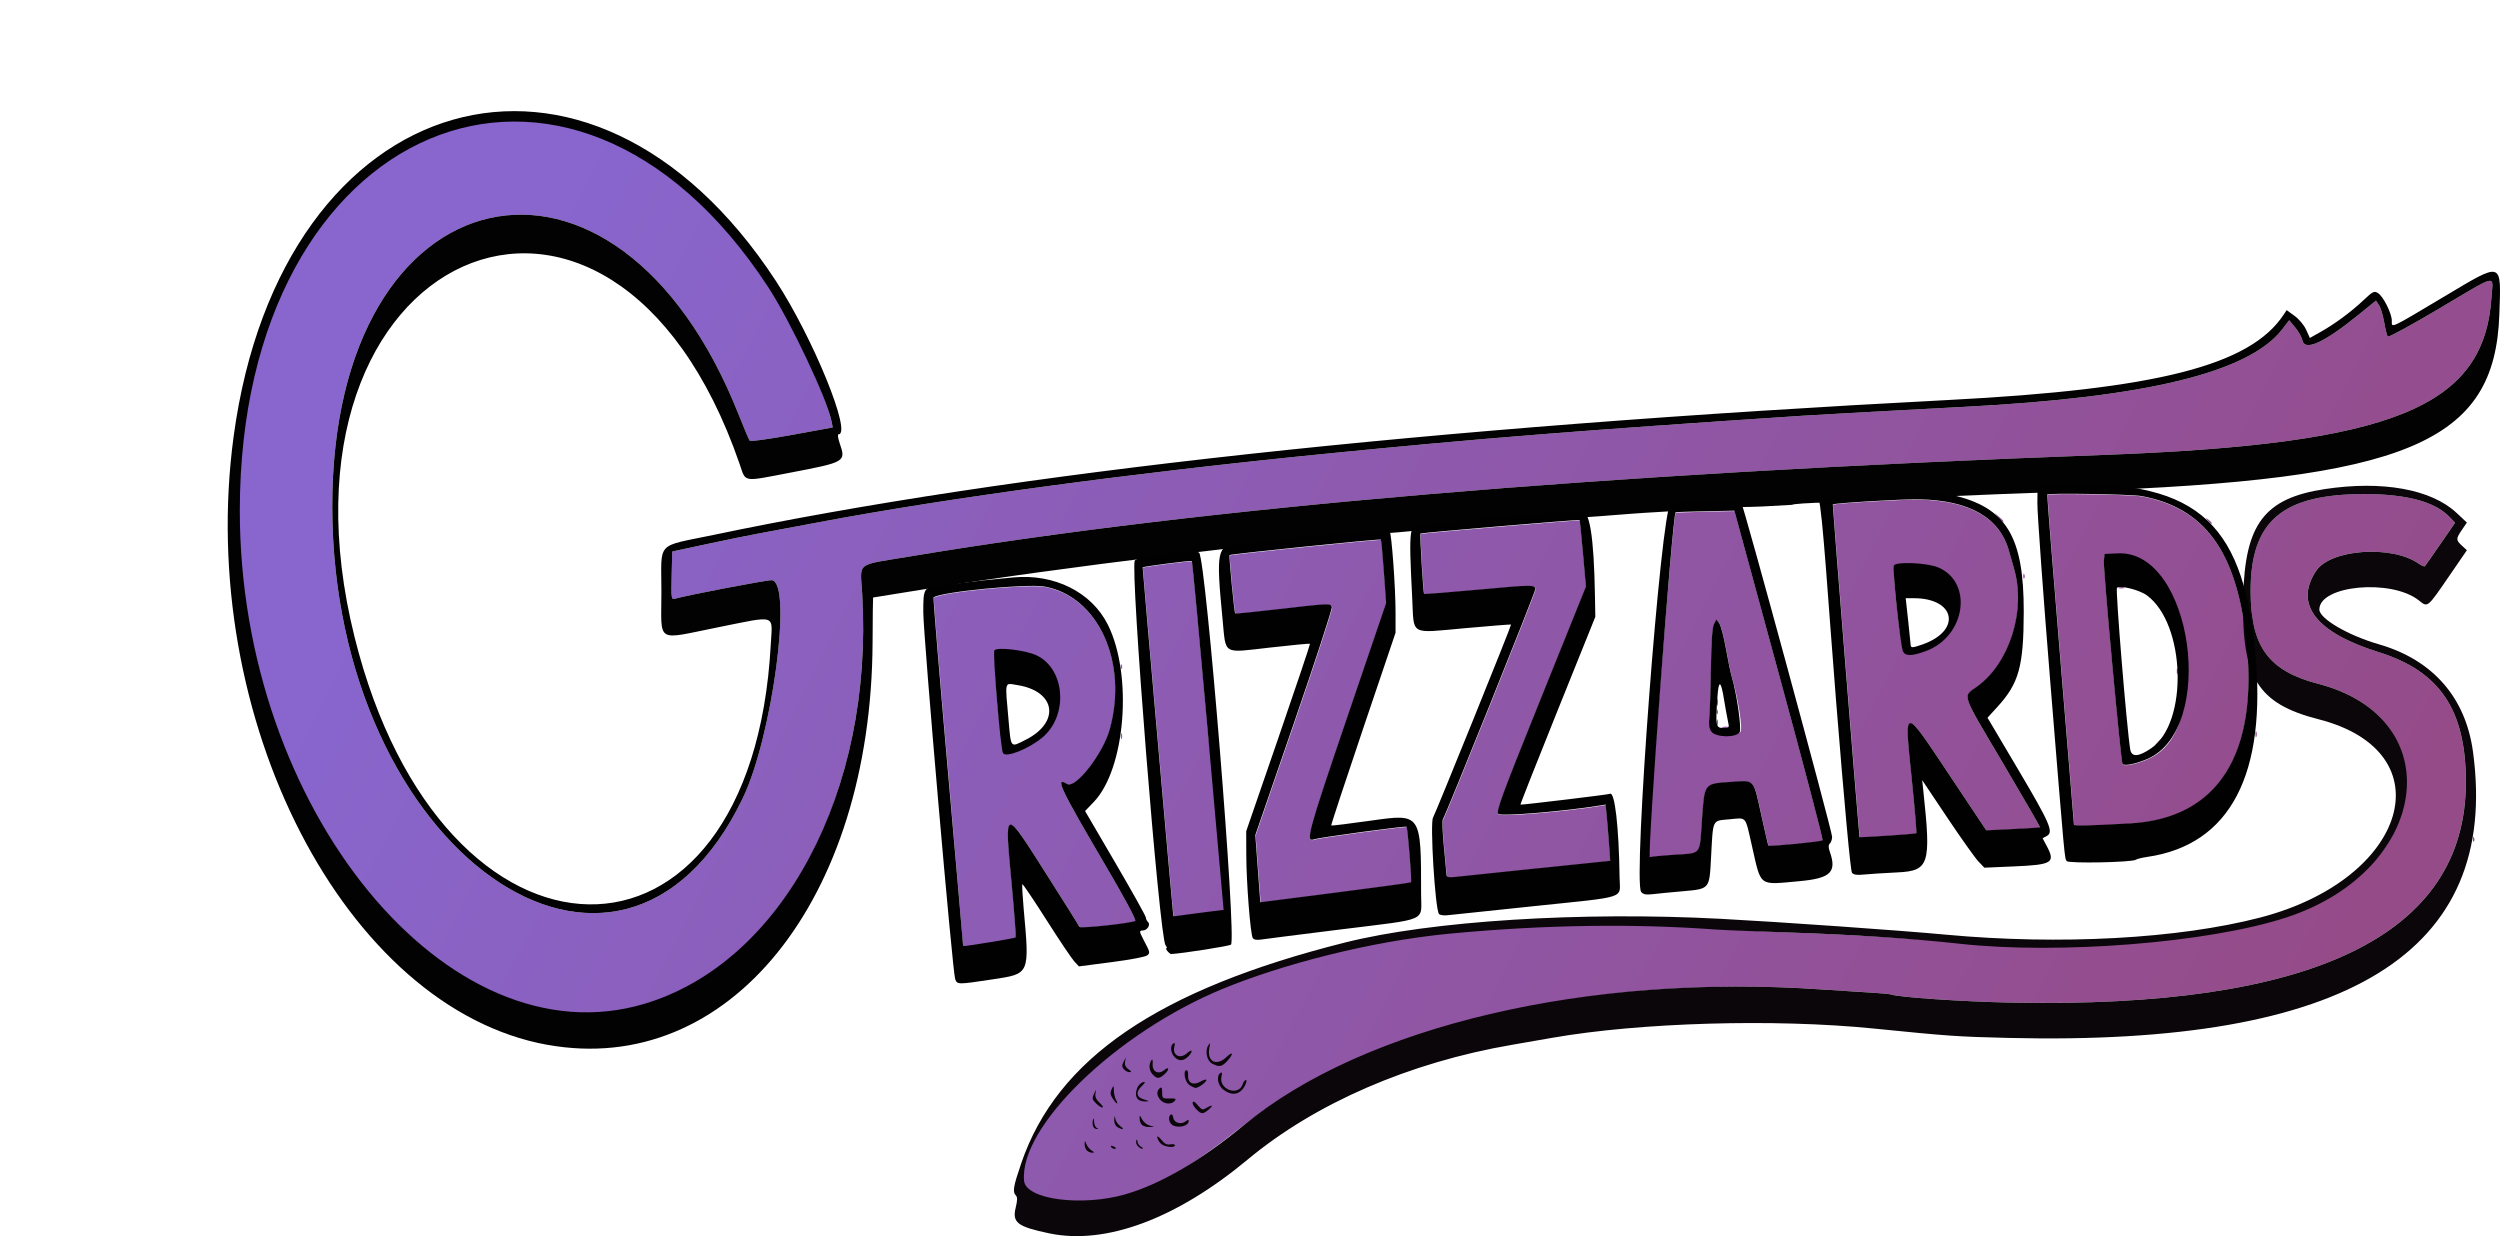 <?xml version="1.0" encoding="UTF-8" standalone="no"?>
<!-- Created with Inkscape (http://www.inkscape.org/) -->

<svg
   width="107.642mm"
   height="53.224mm"
   viewBox="0 0 107.642 53.224"
   version="1.1"
   id="svg16103"
   inkscape:version="1.2.1 (9c6d41e410, 2022-07-14)"
   sodipodi:docname="GrizzardsLogo.svg"
   xmlns:inkscape="http://www.inkscape.org/namespaces/inkscape"
   xmlns:sodipodi="http://sodipodi.sourceforge.net/DTD/sodipodi-0.dtd"
   xmlns:xlink="http://www.w3.org/1999/xlink"
   xmlns="http://www.w3.org/2000/svg"
   xmlns:svg="http://www.w3.org/2000/svg">
  <sodipodi:namedview
     id="namedview16105"
     pagecolor="#ffffff"
     bordercolor="#111111"
     borderopacity="1"
     inkscape:showpageshadow="0"
     inkscape:pageopacity="0"
     inkscape:pagecheckerboard="1"
     inkscape:deskcolor="#d1d1d1"
     inkscape:document-units="mm"
     showgrid="false"
     inkscape:zoom="7.4867098"
     inkscape:cx="360.038"
     inkscape:cy="95.368996"
     inkscape:window-width="960"
     inkscape:window-height="1011"
     inkscape:window-x="960"
     inkscape:window-y="32"
     inkscape:window-maximized="0"
     inkscape:current-layer="layer1" />
  <defs
     id="defs16100">
    <linearGradient
       inkscape:collect="always"
       xlink:href="#linearGradient9566"
       id="linearGradient13848"
       gradientUnits="userSpaceOnUse"
       x1="1792.868"
       y1="586.83"
       x2="2075.565"
       y2="730.721"
       gradientTransform="matrix(0.265,0,0,0.265,-398.828,-74.355)" />
    <linearGradient
       inkscape:collect="always"
       id="linearGradient9566">
      <stop
         style="stop-color:#8866ce;stop-opacity:1;"
         offset="0"
         id="stop9562" />
      <stop
         style="stop-color:#954b88;stop-opacity:1;"
         offset="0.997"
         id="stop9564" />
    </linearGradient>
    <linearGradient
       inkscape:collect="always"
       xlink:href="#linearGradient9566"
       id="linearGradient16216"
       gradientUnits="userSpaceOnUse"
       x1="1792.868"
       y1="586.83"
       x2="2075.565"
       y2="730.721"
       gradientTransform="matrix(0.265,0,0,0.265,-398.828,-74.355)" />
    <linearGradient
       inkscape:collect="always"
       xlink:href="#linearGradient9566"
       id="linearGradient16218"
       gradientUnits="userSpaceOnUse"
       x1="1792.868"
       y1="586.83"
       x2="2075.565"
       y2="730.721"
       gradientTransform="matrix(0.265,0,0,0.265,-398.828,-74.355)" />
    <clipPath
       clipPathUnits="userSpaceOnUse"
       id="clipPath16435">
      <g
         id="g16439">
        <rect
           style="fill:#8d56a8;stroke-width:0.444;stroke-linecap:square;stroke-linejoin:round;paint-order:markers stroke fill"
           id="rect16437"
           width="108.444"
           height="59.617"
           x="51.45"
           y="75.774"
           rx="1.5"
           ry="1.5" />
      </g>
    </clipPath>
    <clipPath
       clipPathUnits="userSpaceOnUse"
       id="clipPath16441">
      <g
         id="g16445">
        <rect
           style="fill:#8d56a8;stroke-width:0.444;stroke-linecap:square;stroke-linejoin:round;paint-order:markers stroke fill"
           id="rect16443"
           width="108.444"
           height="59.617"
           x="51.45"
           y="75.774"
           rx="1.5"
           ry="1.5" />
      </g>
    </clipPath>
    <clipPath
       clipPathUnits="userSpaceOnUse"
       id="clipPath16447">
      <g
         id="g16451">
        <rect
           style="fill:#8d56a8;stroke-width:0.444;stroke-linecap:square;stroke-linejoin:round;paint-order:markers stroke fill"
           id="rect16449"
           width="108.444"
           height="59.617"
           x="51.45"
           y="75.774"
           rx="1.5"
           ry="1.5" />
      </g>
    </clipPath>
    <clipPath
       clipPathUnits="userSpaceOnUse"
       id="clipPath16453">
      <g
         id="g16457">
        <rect
           style="fill:#8d56a8;stroke-width:0.444;stroke-linecap:square;stroke-linejoin:round;paint-order:markers stroke fill"
           id="rect16455"
           width="108.444"
           height="59.617"
           x="51.45"
           y="75.774"
           rx="1.5"
           ry="1.5" />
      </g>
    </clipPath>
    <clipPath
       clipPathUnits="userSpaceOnUse"
       id="clipPath16459">
      <g
         id="g16463">
        <rect
           style="fill:#8d56a8;stroke-width:0.444;stroke-linecap:square;stroke-linejoin:round;paint-order:markers stroke fill"
           id="rect16461"
           width="108.444"
           height="59.617"
           x="51.45"
           y="75.774"
           rx="1.5"
           ry="1.5" />
      </g>
    </clipPath>
    <clipPath
       clipPathUnits="userSpaceOnUse"
       id="clipPath16465">
      <g
         id="g16469">
        <rect
           style="fill:#8d56a8;stroke-width:0.444;stroke-linecap:square;stroke-linejoin:round;paint-order:markers stroke fill"
           id="rect16467"
           width="108.444"
           height="59.617"
           x="51.45"
           y="75.774"
           rx="1.5"
           ry="1.5" />
      </g>
    </clipPath>
  </defs>
  <g
     inkscape:label="Layer 1"
     inkscape:groupmode="layer"
     id="layer1"
     transform="translate(-51.45,-75.774)">
    <path
       style="fill:url(#linearGradient16216);fill-opacity:1;stroke-width:0.085"
       d="m 75.081,119.438 c -9.405,-1.782 -15.921,-16.61 -12.539,-28.406 3.457,-12.056 15.022,-13.674 21.983,-3.029 0.962,1.471 2.535,4.944 2.73,5.925 l 0.05,0.251 -1.755,0.321 c -0.965,0.176 -1.783,0.291 -1.816,0.254 -0.034,-0.037 -0.241,-0.524 -0.462,-1.083 -5.276,-13.374 -17.541,-10.617 -17.516,3.937 0.025,14.788 12.388,23.547 17.679,12.525 1.266,-2.637 2.147,-9.25 1.25,-9.377 -0.159,-0.023 -3.65,0.645 -4.189,0.801 -0.14,0.041 -0.149,-0.033 -0.127,-0.996 l 0.024,-1.04 1.482,-0.318 c 0.815,-0.175 1.786,-0.374 2.159,-0.442 0.373,-0.068 1.6,-0.298 2.727,-0.511 5.48,-1.034 13.453,-2.113 21.614,-2.924 6.786,-0.675 11.032,-1.014 20.743,-1.655 0.72,-0.048 4.368,-0.248 6.9,-0.379 7.881,-0.408 12.283,-1.486 13.712,-3.357 l 0.285,-0.373 0.258,0.313 c 0.142,0.172 0.283,0.424 0.312,0.558 0.105,0.478 0.937,0.097 2.427,-1.115 l 0.739,-0.6 0.131,0.2 c 0.072,0.11 0.173,0.444 0.224,0.741 0.051,0.297 0.12,0.571 0.154,0.608 0.034,0.037 0.998,-0.487 2.142,-1.164 2.666,-1.579 2.386,-1.513 2.324,-0.548 -0.305,4.758 -4.205,6.344 -16.74,6.808 -21.583,0.797 -38.69,2.253 -51.35,4.369 -2.403,0.402 -2.144,0.195 -2.061,1.643 0.614,10.711 -5.86,19.509 -13.495,18.062 z"
       id="path6646"
       sodipodi:nodetypes="sssscsscssssscssssssscssscsssssssss"
       clip-path="url(#clipPath16465)" />
    <path
       style="fill:url(#linearGradient16218);fill-opacity:1;stroke-width:0.085"
       d="m 96.289,127.273 c -0.753,-0.203 -0.898,1.8e-4 -0.893,-0.5 0.034,-3.096 3.848,-6.477 8.403,-8.411 6.004,-2.549 15.909,-3.512 21.458,-2.643 0.431,0.068 1.927,0.161 3.324,0.208 2.71,0.091 5.251,0.26 7.25,0.421 8.669,0.697 16.868,-1.031 18.598,-4.566 1.476,-3.015 0.184,-5.696 -3.166,-6.566 -2.142,-0.557 -2.906,-1.601 -2.91,-3.983 -0.006,-3.026 1.355,-4.187 4.909,-4.187 1.784,0 3.015,0.327 3.634,0.966 l 0.26,0.268 -0.632,0.918 c -0.348,0.505 -0.65,0.936 -0.672,0.958 -0.022,0.022 -0.147,-0.034 -0.278,-0.124 -1.162,-0.801 -3.786,-0.608 -4.402,0.322 -0.951,1.437 -0.013,2.653 2.696,3.499 2.636,0.823 3.754,2.489 3.754,5.595 0,6.59 -6.572,9.767 -19.643,9.493 -2.064,-0.043 -4.778,-0.228 -5.103,-0.348 -0.059,-0.022 -0.497,-0.061 -0.974,-0.088 -0.477,-0.027 -1.381,-0.085 -2.009,-0.128 -10.054,-0.702 -19.641,1.671 -24.892,5.845 -4.255,3.382 -6.203,3.727 -8.713,3.049 z m 38.685,-11.275 c -436.246,-103.919 -218.123,-51.96 0,0 z m 22.951,-4.1 c 0.004,-0.099 0.024,-0.119 0.051,-0.051 0.024,0.061 0.021,0.134 -0.007,0.162 -0.028,0.028 -0.048,-0.022 -0.044,-0.111 z"
       id="path6577"
       sodipodi:nodetypes="ssssssssssscssssssssssssccscsss"
       clip-path="url(#clipPath16459)" />
    <path
       style="fill:url(#linearGradient13848);fill-opacity:1;stroke-width:0.085"
       d="m 92.089,117.016 c 0.003,-0.035 -0.291,-3.592 -0.652,-7.676 -0.36,-4.085 -0.638,-7.443 -0.617,-7.462 0.256,-0.237 4.035,-0.608 4.785,-0.47 2.31,0.426 3.602,3.264 2.8,6.151 -0.293,1.054 -1.476,2.57 -1.833,2.349 -0.545,-0.337 -0.296,0.194 1.631,3.472 0.862,1.466 1.358,2.391 1.3,2.423 -0.181,0.102 -2.376,0.337 -2.403,0.258 -0.015,-0.043 -0.617,-1.007 -1.338,-2.142 -1.94,-3.051 -1.888,-3.059 -1.583,0.248 0.117,1.271 0.197,2.327 0.178,2.347 -0.096,0.096 -2.272,0.586 -2.267,0.503 z m 2.833,-8.931 c 1.408,-0.818 1.639,-2.534 -0.581,-3.618 -0.794,-0.387 -1.006,-0.56 -0.788,1.889 0.234,2.622 0.448,2.264 1.369,1.729 z m 6.22,7.512 c -0.019,-0.102 -1.329,-15.006 -1.32,-15.017 0.032,-0.039 2.09,-0.304 2.12,-0.274 0.019,0.019 0.334,3.407 0.7,7.528 l 0.88,7.636 -0.906,0.064 c -0.446,0.032 -1.045,0.014 -1.196,0.037 -0.151,0.023 -0.277,0.034 -0.278,0.026 z m 3.642,-2.042 -0.107,-1.445 1.671,-4.851 c 0.919,-2.668 1.65,-4.906 1.624,-4.974 -0.062,-0.161 -0.088,-0.16 -2.271,0.092 -1.026,0.119 -1.877,0.204 -1.89,0.191 -0.043,-0.044 -0.278,-2.479 -0.243,-2.516 0.047,-0.049 6.474,-0.707 6.514,-0.667 0.018,0.018 0.076,0.64 0.129,1.383 l 0.097,1.351 -1.687,4.953 c -1.683,4.94 -1.798,5.363 -1.412,5.216 0.192,-0.074 3.936,-0.581 3.978,-0.539 0.052,0.052 0.236,2.349 0.192,2.393 -0.019,0.019 -1.486,0.221 -3.26,0.447 l -3.225,0.412 z m 8.124,0.281 c -0.003,-0.065 -0.054,-0.613 -0.114,-1.218 -0.06,-0.605 -0.08,-1.139 -0.046,-1.185 0.116,-0.157 3.976,-9.762 3.976,-9.893 0,-0.218 -0.059,-0.218 -2.443,0.002 -1.271,0.117 -2.325,0.199 -2.342,0.182 -0.036,-0.036 -0.189,-2.553 -0.157,-2.597 0.025,-0.035 6.826,-0.613 6.854,-0.582 0.01,0.011 0.076,0.66 0.146,1.443 l 0.127,1.422 -1.946,4.833 c -1.708,4.242 -1.931,4.848 -1.822,4.957 0.113,0.113 2.824,-0.112 4.348,-0.361 l 0.267,-0.043 0.048,0.489 c 0.026,0.269 0.071,0.814 0.099,1.211 l 0.051,0.722 -3.118,0.323 c -1.715,0.178 -3.299,0.344 -3.52,0.369 -0.307,0.035 -0.403,0.018 -0.408,-0.072 z m 8.64,-0.976 c -0.003,-0.242 1.096,-14.737 1.221,-14.651 0.01,0.006 0.579,-0.028 1.271,-0.042 l 1.259,-0.026 1.926,7.07 c 1.06,3.888 1.902,7.094 1.872,7.124 -0.058,0.058 -2.296,0.277 -2.333,0.229 -0.012,-0.016 -0.148,-0.6 -0.302,-1.299 -0.355,-1.611 -0.269,-1.516 -1.313,-1.446 -1.167,0.079 -1.137,0.039 -1.248,1.667 -0.104,1.516 -0.004,1.393 -1.19,1.47 -0.515,0.033 -0.987,0.08 -1.049,0.104 -0.078,0.03 -0.113,-0.032 -0.114,-0.199 z m 3.979,-5.192 c 0.181,-0.045 -0.128,-1.668 -0.343,-2.38 -0.048,-0.16 -0.16,-0.7 -0.248,-1.201 -0.088,-0.501 -0.216,-0.99 -0.285,-1.088 l -0.124,-0.178 -0.107,0.199 c -0.073,0.136 -0.115,0.734 -0.132,1.892 -0.014,0.931 -0.045,1.886 -0.069,2.121 -0.074,0.732 0.425,0.855 1.307,0.634 z m -0.738,-0.231 c 0.082,-0.021 0.197,-0.02 0.254,0.003 0.057,0.023 -0.01,0.041 -0.15,0.039 -0.14,-0.002 -0.187,-0.021 -0.104,-0.042 z m -0.263,-0.195 c 0,-0.116 0.019,-0.164 0.043,-0.106 0.024,0.058 0.024,0.153 0,0.212 -0.024,0.058 -0.043,0.011 -0.043,-0.106 z m -0.007,-0.473 c 0.004,-0.099 0.024,-0.119 0.051,-0.051 0.024,0.061 0.021,0.134 -0.007,0.162 -0.028,0.028 -0.048,-0.022 -0.044,-0.111 z m 0.01,-0.416 c 0.003,-0.14 0.021,-0.187 0.042,-0.104 0.021,0.082 0.02,0.197 -0.003,0.254 -0.023,0.057 -0.041,-0.01 -0.039,-0.15 z m 6.158,5.842 c -0.016,-8e-4 -1.165,-14.309 -1.151,-14.324 0.062,-0.062 2.973,-0.236 3.715,-0.222 2.193,0.04 3.496,0.801 3.886,2.268 0.037,0.14 0.129,0.465 0.204,0.721 0.524,1.784 -0.19,4.061 -1.59,5.072 -0.633,0.457 -0.72,0.201 1.124,3.319 0.886,1.498 1.6,2.732 1.587,2.743 -0.013,0.01 -0.539,0.043 -1.17,0.074 l -1.147,0.055 -1.477,-2.216 c -2.14,-3.209 -2.06,-3.212 -1.727,0.045 0.127,1.241 0.213,2.275 0.191,2.297 -0.027,0.027 -2.228,0.178 -2.445,0.167 z m 2.928,-8.171 c 2.077,-1.063 1.176,-3.207 -0.524,-3.408 -0.978,-0.116 -1.025,-0.396 -0.796,1.731 0.239,2.22 0.353,2.173 1.32,1.678 z m 6.306,7.638 c 0,-0.033 -0.265,-3.241 -0.587,-7.128 -0.322,-3.888 -0.575,-7.079 -0.563,-7.092 0.071,-0.071 3.643,-0.01 4.067,0.069 2.708,0.505 4.077,2.38 4.499,6.161 0.551,4.937 -1.205,7.722 -5.002,7.932 -1.763,0.098 -2.413,0.113 -2.414,0.058 z m 3.153,-2.829 c 1.129,-0.484 1.671,-1.7 1.673,-3.751 0.003,-3.435 -1.023,-4.2 -2.837,-4.841 l -0.676,-0.239 -0.026,0.311 c -0.029,0.353 0.73,8.612 0.802,8.73 0.063,0.102 0.569,0.002 1.063,-0.209 z m 0.446,-0.745 c 0.084,-0.093 0.172,-0.169 0.196,-0.169 0.023,0 -0.027,0.076 -0.111,0.169 -0.084,0.093 -0.172,0.169 -0.196,0.169 -0.023,0 0.027,-0.076 0.111,-0.169 z m 0.818,-3.048 c 0,-0.116 0.019,-0.164 0.043,-0.106 0.024,0.058 0.024,0.153 0,0.212 -0.024,0.058 -0.043,0.011 -0.043,-0.106 z m -2.49,-3.612 c 0.058,-0.024 0.153,-0.024 0.212,0 0.058,0.024 0.011,0.043 -0.106,0.043 -0.116,0 -0.164,-0.019 -0.106,-0.043 z m -42.976,6.406 c 0,-0.116 0.019,-0.164 0.043,-0.106 0.024,0.058 0.024,0.153 0,0.212 -0.024,0.058 -0.043,0.011 -0.043,-0.106 z m 48.853,-0.085 c 0,-0.116 0.019,-0.164 0.043,-0.106 0.024,0.058 0.024,0.153 0,0.212 -0.024,0.058 -0.043,0.011 -0.043,-0.106 z m -48.859,-2.928 c 0.004,-0.099 0.024,-0.119 0.051,-0.051 0.024,0.061 0.021,0.134 -0.007,0.162 -0.028,0.028 -0.048,-0.022 -0.044,-0.111 z m 48.859,-0.459 c 0,-0.116 0.019,-0.164 0.043,-0.106 0.024,0.058 0.024,0.153 0,0.212 -0.024,0.058 -0.043,0.011 -0.043,-0.106 z m -0.085,-0.847 c 0,-0.116 0.019,-0.164 0.043,-0.106 0.024,0.058 0.024,0.153 0,0.212 -0.024,0.058 -0.043,0.011 -0.043,-0.106 z m -0.091,-0.727 c 0.004,-0.099 0.024,-0.119 0.051,-0.051 0.024,0.061 0.021,0.134 -0.007,0.162 -0.028,0.028 -0.048,-0.022 -0.044,-0.111 z m -9.821,-1.863 c 0.004,-0.099 0.024,-0.119 0.051,-0.051 0.024,0.061 0.021,0.134 -0.007,0.162 -0.028,0.028 -0.048,-0.022 -0.044,-0.111 z m 7.941,-2.385 c -0.105,-0.134 -0.102,-0.137 0.032,-0.032 0.141,0.111 0.186,0.18 0.116,0.18 -0.018,0 -0.084,-0.067 -0.148,-0.148 z m -9.014,-0.127 -0.161,-0.191 0.191,0.161 c 0.105,0.089 0.191,0.174 0.191,0.191 0,0.068 -0.068,0.018 -0.22,-0.161 z"
       id="path6652"
       sodipodi:nodetypes="cssssssssssscsssscssscsscccssssssscssscscccsssssssscsssccscssccssscsssssssssssssscsssssscssscssscssssssssssssssssscsssssssscssssscssscsssssssssscssssssscssscssscsssscssscssscsssscsssssssscsss"
       clip-path="url(#clipPath16453)"
       transform="translate(0.836,-0.361)" />
    <path
       style="fill:#030203;stroke-width:0.085"
       d="m 75.015,120.761 c -8.701,-1.577 -15.144,-14.078 -13.505,-26.201 2.049,-15.155 15.323,-18.958 23.347,-6.689 1.595,2.44 3.294,6.604 2.694,6.604 -0.043,0 -0.019,0.172 0.053,0.383 0.274,0.803 0.262,0.81 -2.142,1.27 -2.068,0.396 -1.89,0.426 -2.163,-0.366 -5.514,-15.998 -20.717,-9.181 -16.584,7.436 3.776,15.18 17.115,15.419 17.922,0.32 0.07,-1.319 0.293,-1.248 -2.279,-0.733 -2.72,0.544 -2.43,0.726 -2.43,-1.524 0,-2.228 -0.275,-1.926 2.244,-2.455 12.79,-2.684 30.779,-4.649 53.213,-5.812 8.945,-0.464 12.952,-1.486 14.393,-3.674 l 0.127,-0.193 0.341,0.247 c 0.193,0.14 0.41,0.4 0.5,0.6 l 0.159,0.352 0.472,-0.266 c 0.618,-0.349 1.302,-0.855 1.844,-1.366 0.398,-0.375 0.453,-0.402 0.616,-0.301 0.231,0.143 0.597,0.877 0.597,1.195 0,0.317 -0.128,0.377 2.252,-1.043 2.549,-1.52 2.457,-1.55 2.378,0.763 -0.19,5.542 -3.948,7.117 -18.177,7.617 -4.398,0.155 -8.928,0.356 -9.059,0.402 -0.07,0.025 -0.811,0.06 -1.647,0.079 -0.836,0.019 -1.541,0.065 -1.566,0.104 -2.505,0.152 -1.28,0.039 -2.925,0.136 -1.071,0.068 -2.309,0.144 -2.752,0.168 -0.442,0.024 -1.052,0.064 -1.355,0.089 -1.474,0.123 -4.219,0.308 -5.165,0.348 -0.582,0.025 -1.477,0.102 -1.99,0.171 -0.512,0.069 -1.179,0.141 -1.482,0.16 -0.303,0.019 -0.703,0.052 -0.889,0.074 -0.186,0.021 -0.647,0.059 -1.023,0.084 -4.261,0.283 -14.131,1.485 -19.918,2.426 -1.133,0.184 -2.067,0.335 -2.074,0.335 -0.007,6e-5 -0.018,0.867 -0.022,1.926 -0.051,11.121 -6.21,18.744 -14.005,17.332 z m 4.192,-1.769 c 5.941,-1.784 9.855,-9.144 9.369,-17.617 -0.083,-1.448 -0.342,-1.241 2.061,-1.643 12.66,-2.116 29.768,-3.572 51.35,-4.369 12.534,-0.463 16.435,-2.049 16.74,-6.808 0.062,-0.965 0.342,-1.031 -2.324,0.548 -1.144,0.677 -2.108,1.201 -2.142,1.164 -0.034,-0.037 -0.103,-0.311 -0.154,-0.608 -0.051,-0.297 -0.151,-0.631 -0.224,-0.741 l -0.131,-0.2 -0.739,0.6 c -1.491,1.211 -2.322,1.593 -2.427,1.115 -0.029,-0.135 -0.17,-0.386 -0.312,-0.558 l -0.258,-0.313 -0.285,0.373 c -1.429,1.871 -5.831,2.949 -13.712,3.357 -2.532,0.131 -6.181,0.332 -6.9,0.379 -9.711,0.642 -13.958,0.98 -20.743,1.655 -8.162,0.812 -16.134,1.89 -21.614,2.924 -1.128,0.213 -2.355,0.443 -2.727,0.511 -0.373,0.068 -1.344,0.267 -2.159,0.442 l -1.482,0.318 -0.024,1.04 c -0.022,0.963 -0.013,1.036 0.127,0.996 0.539,-0.156 4.029,-0.824 4.189,-0.801 0.898,0.127 0.016,6.74 -1.25,9.377 -5.291,11.022 -17.654,2.264 -17.679,-12.525 -0.024,-14.554 12.241,-17.311 17.516,-3.937 0.22,0.559 0.428,1.046 0.462,1.083 0.034,0.037 0.851,-0.078 1.816,-0.254 l 1.755,-0.321 -0.05,-0.251 c -0.195,-0.981 -1.775,-4.332 -2.737,-5.803 -8.558,-13.087 -22.726,-7.1 -22.743,9.61 -0.013,12.861 8.959,23.802 17.432,21.257 z"
       id="path6644"
       sodipodi:nodetypes="sssscscssssssscsscsssssssssccssssssssscssssssssssscssscsssssssccssscssscssss"
       clip-path="url(#clipPath16447)" />
    <path
       style="fill:#0a0609;stroke-width:0.085"
       d="m 96.626,128.878 c -1.371,-0.288 -1.598,-0.461 -1.444,-1.104 0.076,-0.318 0.079,-0.456 0.009,-0.526 -0.152,-0.152 -0.113,-0.384 0.232,-1.392 1.545,-4.512 5.896,-7.477 13.94,-9.5 3.705,-0.932 10.159,-1.339 16.171,-1.021 2.576,0.136 7.719,0.498 9.694,0.682 4.906,0.456 10.018,0.178 13.534,-0.735 6.392,-1.661 8.003,-7.141 2.51,-8.541 -2.619,-0.668 -3.316,-1.797 -3.238,-5.25 0.071,-3.156 0.91,-4.266 3.525,-4.66 2.473,-0.373 4.575,0.008 5.662,1.026 l 0.445,0.417 -0.213,0.313 c -0.264,0.388 -0.264,0.437 0,0.682 l 0.213,0.197 -0.758,1.104 c -0.96,1.399 -0.92,1.366 -1.312,1.054 -1.179,-0.937 -4.282,-0.652 -4.282,0.393 0,0.393 1.235,1.115 2.561,1.498 2.324,0.671 3.74,2.29 4.055,4.635 1.163,8.636 -5.383,12.668 -19.993,12.314 -2.219,-0.054 -2.551,-0.077 -5.827,-0.406 -4.252,-0.427 -10.049,-0.259 -13.815,0.399 -0.675,0.118 -1.456,0.254 -1.736,0.302 -4.427,0.76 -8.472,2.515 -11.388,4.941 -3.073,2.556 -6.116,3.688 -8.546,3.178 z m 3.296,-1.687 c 1.493,-0.431 3.264,-1.465 5.08,-2.968 5.168,-4.276 14.838,-6.547 24.892,-5.845 0.629,0.044 1.533,0.102 2.009,0.128 0.477,0.027 0.915,0.066 0.974,0.088 0.324,0.12 3.039,0.305 5.103,0.348 13.07,0.273 19.643,-2.903 19.643,-9.493 0,-3.106 -1.118,-4.772 -3.754,-5.595 -2.709,-0.846 -3.646,-2.062 -2.696,-3.499 0.616,-0.931 3.24,-1.123 4.402,-0.322 0.131,0.09 0.256,0.146 0.278,0.124 0.022,-0.022 0.324,-0.453 0.672,-0.958 l 0.632,-0.918 -0.26,-0.268 c -0.619,-0.639 -1.85,-0.966 -3.634,-0.966 -3.554,0 -4.915,1.161 -4.909,4.187 0.005,2.382 0.768,3.426 2.91,3.983 5.72,1.486 4.822,8.034 -1.379,10.063 -3.317,1.085 -9.766,1.602 -14.064,1.128 -1.993,-0.22 -4.529,-0.388 -7.239,-0.479 -1.397,-0.047 -2.875,-0.104 -3.31,-0.136 -3.375,-0.246 -7.22,-0.217 -11.409,0.182 -3.446,0.328 -7.26,1.339 -9.789,2.385 -4.574,1.891 -8.752,5.936 -8.531,8.259 0.076,0.803 2.49,1.119 4.381,0.574 z m -1.676,-1.884 c -0.056,-0.056 -0.099,-0.18 -0.096,-0.275 0.005,-0.168 0.008,-0.168 0.079,0.01 0.041,0.101 0.143,0.223 0.227,0.273 0.123,0.072 0.127,0.09 0.022,0.092 -0.072,0.001 -0.177,-0.043 -0.233,-0.099 z m 1.042,-0.151 c -0.03,-0.048 0.004,-0.062 0.08,-0.033 0.147,0.056 0.174,0.117 0.052,0.117 -0.044,0 -0.103,-0.038 -0.131,-0.084 z m 1.145,-0.041 c -0.057,-0.068 -0.083,-0.173 -0.059,-0.233 0.028,-0.07 0.046,-0.057 0.05,0.035 0.004,0.079 0.073,0.183 0.155,0.23 0.082,0.048 0.105,0.087 0.053,0.089 -0.052,10e-4 -0.142,-0.053 -0.199,-0.122 z m 0.984,-0.115 c -0.077,-0.085 -0.14,-0.205 -0.14,-0.265 0,-0.061 0.082,-0.007 0.181,0.12 0.131,0.167 0.237,0.22 0.381,0.193 0.11,-0.021 0.2,-0.005 0.2,0.035 0,0.137 -0.481,0.073 -0.622,-0.082 z m -2.902,-0.729 c -0.026,-0.067 -0.029,-0.191 -0.007,-0.275 0.027,-0.103 0.043,-0.08 0.05,0.073 0.005,0.124 0.057,0.245 0.116,0.268 0.083,0.033 0.082,0.044 -0.003,0.049 -0.06,0.004 -0.13,-0.048 -0.155,-0.115 z m 1.047,0.031 c -0.089,-0.052 -0.144,-0.177 -0.137,-0.315 0.01,-0.198 0.016,-0.204 0.048,-0.039 0.02,0.104 0.119,0.247 0.219,0.318 0.203,0.143 0.101,0.171 -0.13,0.036 z m 1.054,-0.095 c -0.056,-0.056 -0.101,-0.18 -0.1,-0.275 0,-0.157 0.011,-0.154 0.107,0.034 0.058,0.114 0.2,0.234 0.316,0.267 l 0.211,0.059 -0.216,0.008 c -0.119,0.005 -0.262,-0.037 -0.318,-0.093 z m 1.317,0.01 c -0.158,-0.092 -0.201,-0.374 -0.07,-0.455 0.043,-0.027 0.091,0.038 0.106,0.143 0.031,0.221 0.347,0.306 0.54,0.146 0.082,-0.068 0.122,-0.071 0.122,-0.009 0,0.214 -0.442,0.325 -0.699,0.176 z m 1.037,-0.671 c -0.162,-0.162 -0.224,-0.339 -0.119,-0.339 0.028,0 0.12,0.086 0.206,0.191 0.135,0.164 0.18,0.176 0.33,0.085 0.265,-0.161 0.328,-0.121 0.103,0.066 -0.25,0.208 -0.309,0.208 -0.52,-0.003 z m -4.318,-0.254 c -0.188,-0.188 -0.193,-0.221 -0.077,-0.466 0.073,-0.153 0.077,-0.151 0.042,0.03 -0.027,0.139 0.028,0.262 0.18,0.402 0.12,0.111 0.175,0.203 0.121,0.203 -0.053,0 -0.173,-0.076 -0.266,-0.169 z m 0.71,-0.215 c -0.109,-0.167 -0.12,-0.257 -0.05,-0.402 0.088,-0.181 0.091,-0.18 0.096,0.051 0.003,0.131 0.045,0.312 0.093,0.402 0.127,0.238 0.025,0.201 -0.14,-0.051 z m 2.055,0.06 c -0.167,-0.184 -0.18,-0.384 -0.034,-0.505 0.081,-0.068 0.106,-0.025 0.106,0.18 0,0.256 0.015,0.268 0.318,0.259 0.26,-0.008 0.301,0.011 0.222,0.106 -0.136,0.163 -0.447,0.143 -0.612,-0.039 z m -0.97,-0.031 c -0.209,-0.209 -0.007,-0.745 0.281,-0.745 0.04,0 -0.011,0.078 -0.113,0.173 -0.275,0.256 -0.239,0.484 0.09,0.579 0.249,0.072 0.255,0.08 0.059,0.087 -0.119,0.004 -0.262,-0.038 -0.318,-0.094 z m 3.678,-0.413 c -0.258,-0.196 -0.309,-0.608 -0.125,-0.722 0.068,-0.042 0.082,-7.9e-4 0.047,0.136 -0.15,0.575 0.735,0.902 0.914,0.338 0.03,-0.093 0.09,-0.169 0.135,-0.169 0.045,0 0.024,0.11 -0.045,0.244 -0.203,0.393 -0.556,0.454 -0.925,0.173 z m -1.474,-0.21 c -0.189,-0.132 -0.275,-0.63 -0.109,-0.63 0.044,0 0.072,0.099 0.064,0.221 -0.024,0.33 0.218,0.452 0.536,0.27 0.139,-0.079 0.252,-0.11 0.252,-0.068 0,0.091 -0.34,0.34 -0.466,0.34 -0.049,0 -0.174,-0.059 -0.277,-0.132 z m -1.572,-0.446 c -0.154,-0.17 -0.179,-0.414 -0.061,-0.601 0.053,-0.084 0.072,-0.032 0.062,0.169 -0.016,0.32 0.251,0.449 0.501,0.242 0.207,-0.172 0.23,-0.024 0.025,0.166 -0.234,0.218 -0.346,0.223 -0.527,0.023 z m -1.242,-0.228 c -0.083,-0.1 -0.085,-0.171 -0.008,-0.318 l 0.099,-0.188 -0.037,0.191 c -0.025,0.128 0.023,0.233 0.144,0.318 0.139,0.097 0.149,0.126 0.045,0.126 -0.074,0 -0.184,-0.058 -0.243,-0.129 z m 3.812,-0.234 c -0.238,-0.12 -0.329,-0.545 -0.171,-0.799 0.076,-0.122 0.084,-0.099 0.042,0.12 -0.112,0.586 0.305,0.807 0.738,0.391 0.292,-0.28 0.317,-0.137 0.03,0.173 -0.232,0.251 -0.333,0.269 -0.639,0.115 z m -1.638,-0.3 c -0.162,-0.179 -0.185,-0.485 -0.042,-0.573 0.068,-0.042 0.082,-1.7e-4 0.046,0.139 -0.098,0.375 0.248,0.551 0.548,0.279 0.219,-0.199 0.272,-0.097 0.066,0.126 -0.21,0.225 -0.431,0.236 -0.618,0.029 z"
       id="path6575"
       sodipodi:nodetypes="sssssssssssscsccsssscssssssssssssssssssscsssssssssssscssssccssssssssssssssssssssssssssssscsscssssssssssssssssssssssssssssscsssssssssssssscsssssssscssssccsscsssssssssssssssss"
       clip-path="url(#clipPath16441)" />
    <path
       style="fill:#020102;stroke-width:0.085"
       d="m 92.577,117.934 c -0.11,-0.272 -1.368,-14.748 -1.373,-15.792 -0.005,-1.019 0.031,-1.084 0.63,-1.144 0.243,-0.025 0.748,-0.085 1.12,-0.133 0.656,-0.086 0.85,-0.107 2.12,-0.228 1.776,-0.169 3.381,0.634 4.081,2.044 1.076,2.167 0.753,6.2 -0.61,7.622 l -0.375,0.392 1.308,2.238 c 0.719,1.231 1.308,2.286 1.308,2.344 0,0.058 0.044,0.149 0.098,0.203 0.116,0.116 -0.043,0.359 -0.235,0.359 -0.149,0 -0.147,0.043 0.022,0.368 0.302,0.58 0.303,0.581 0.186,0.696 -0.066,0.065 -0.707,0.189 -1.533,0.296 l -1.42,0.185 -0.199,-0.215 c -0.11,-0.118 -0.649,-0.922 -1.199,-1.787 -0.55,-0.865 -1.016,-1.556 -1.036,-1.537 -0.02,0.02 0.005,0.486 0.054,1.036 0.258,2.865 0.278,2.817 -1.342,3.062 -1.503,0.227 -1.51,0.227 -1.605,-0.009 z m 1.496,-1.59 c 0.591,-0.095 1.09,-0.188 1.109,-0.208 0.02,-0.019 -0.06,-1.075 -0.178,-2.347 -0.305,-3.308 -0.357,-3.299 1.583,-0.248 0.721,1.135 1.324,2.098 1.338,2.142 0.026,0.08 2.222,-0.156 2.403,-0.258 0.058,-0.032 -0.438,-0.957 -1.3,-2.423 -1.926,-3.277 -2.176,-3.809 -1.631,-3.472 0.357,0.221 1.541,-1.296 1.833,-2.349 0.802,-2.887 -0.49,-5.726 -2.8,-6.151 -0.75,-0.138 -4.529,0.233 -4.785,0.47 -0.021,0.019 0.257,3.377 0.617,7.462 0.36,4.085 0.654,7.455 0.652,7.49 -0.005,0.083 -0.077,0.089 1.158,-0.109 z m 0.565,-8.139 c -0.111,-0.177 -0.458,-4.326 -0.371,-4.431 0.125,-0.151 1.337,-0.006 1.809,0.215 1.246,0.586 1.386,2.603 0.247,3.547 -0.589,0.488 -1.557,0.872 -1.684,0.668 z m 0.983,-0.582 c 1.495,-0.762 1.285,-2.092 -0.372,-2.352 -0.562,-0.088 -0.527,-0.226 -0.376,1.488 0.111,1.256 0.07,1.209 0.748,0.863 z m 6.096,9.105 c -0.058,-0.07 -0.077,-0.127 -0.042,-0.127 0.035,0 0.016,-0.056 -0.04,-0.125 -0.261,-0.315 -1.536,-16.283 -1.323,-16.568 0.162,-0.217 2.595,-0.512 2.769,-0.336 0.295,0.3 1.623,16.664 1.37,16.875 -0.076,0.063 -2.058,0.375 -2.574,0.405 -0.029,0.002 -0.101,-0.054 -0.159,-0.124 z m 1.611,-1.677 0.807,-0.101 -0.666,-7.493 c -0.366,-4.121 -0.682,-7.509 -0.7,-7.528 -0.03,-0.031 -2.088,0.235 -2.12,0.274 -0.009,0.011 1.301,14.915 1.32,15.017 0.003,0.009 0.127,-0.003 0.278,-0.026 0.151,-0.023 0.638,-0.087 1.082,-0.143 z m 2.062,1.111 c -0.102,-0.163 -0.277,-2.404 -0.279,-3.583 l -0.003,-1.016 1.386,-4.022 c 0.762,-2.212 1.374,-4.034 1.36,-4.049 -0.015,-0.015 -0.796,0.059 -1.737,0.166 -2.054,0.232 -1.876,0.339 -2.027,-1.215 -0.287,-2.951 -0.239,-3.194 0.648,-3.241 0.317,-0.017 0.863,-0.072 1.212,-0.124 1.586,-0.233 5.259,-0.559 5.327,-0.474 0.09,0.114 0.262,2.455 0.261,3.564 v 0.85 l -1.399,4.136 c -0.769,2.275 -1.386,4.149 -1.371,4.164 0.015,0.015 0.788,-0.08 1.716,-0.211 2.164,-0.306 2.154,-0.321 2.154,3.168 0,1.207 0.38,1.04 -3.471,1.519 -1.7,0.211 -3.229,0.405 -3.399,0.432 -0.208,0.032 -0.332,0.011 -0.379,-0.064 z m 6.812,-2.398 c 0.044,-0.044 -0.14,-2.341 -0.192,-2.393 -0.042,-0.042 -3.786,0.465 -3.978,0.539 -0.385,0.148 -0.27,-0.276 1.412,-5.216 l 1.687,-4.953 -0.097,-1.351 c -0.053,-0.743 -0.111,-1.365 -0.129,-1.383 -0.04,-0.04 -6.467,0.618 -6.514,0.667 -0.035,0.036 0.2,2.471 0.243,2.516 0.013,0.014 0.864,-0.072 1.89,-0.191 2.183,-0.252 2.209,-0.253 2.271,-0.092 0.026,0.068 -0.705,2.306 -1.624,4.974 l -1.671,4.851 0.107,1.445 0.107,1.445 3.225,-0.412 c 1.774,-0.226 3.241,-0.427 3.26,-0.447 z m 1.205,1.359 c -0.165,-0.203 -0.394,-3.954 -0.253,-4.153 0.082,-0.116 3.384,-8.28 3.358,-8.305 -0.011,-0.011 -0.903,0.06 -1.983,0.157 -2.41,0.217 -2.192,0.339 -2.273,-1.275 -0.158,-3.149 -0.142,-3.254 0.482,-3.228 0.341,0.014 1.072,-0.054 2.865,-0.269 1.043,-0.125 1.273,-0.143 2.54,-0.198 0.629,-0.028 1.247,-0.068 1.374,-0.089 0.375,-0.063 0.562,1.073 0.607,3.682 l 0.015,0.889 -1.628,4.043 c -0.895,2.224 -1.613,4.043 -1.595,4.043 0.201,0 3.801,-0.435 3.85,-0.465 0.21,-0.13 0.39,1.425 0.418,3.613 0.012,0.924 0.406,0.793 -3.667,1.22 -1.915,0.201 -3.607,0.379 -3.76,0.395 -0.153,0.016 -0.311,-0.01 -0.351,-0.059 z m 4.255,-1.962 3.118,-0.323 -0.051,-0.722 c -0.028,-0.397 -0.073,-0.942 -0.099,-1.211 l -0.048,-0.489 -0.267,0.043 c -1.524,0.249 -4.235,0.474 -4.348,0.361 -0.109,-0.109 0.114,-0.714 1.822,-4.957 l 1.946,-4.833 -0.127,-1.422 c -0.07,-0.782 -0.135,-1.431 -0.146,-1.443 -0.028,-0.03 -6.829,0.547 -6.854,0.582 -0.032,0.044 0.121,2.561 0.157,2.597 0.017,0.017 1.071,-0.065 2.342,-0.182 2.384,-0.219 2.443,-0.219 2.443,-0.002 0,0.131 -3.86,9.737 -3.976,9.893 -0.034,0.047 -0.014,0.58 0.046,1.185 0.06,0.605 0.111,1.154 0.114,1.218 0.004,0.09 0.101,0.107 0.408,0.072 0.221,-0.025 1.805,-0.191 3.52,-0.369 z m 4.451,1.015 c -0.359,-0.432 0.858,-16.491 1.265,-16.699 0.251,-0.128 2.946,-0.194 3.041,-0.073 0.106,0.134 3.916,14.146 3.916,14.401 0,0.105 -0.043,0.234 -0.095,0.286 -0.07,0.07 -0.07,0.166 0,0.368 0.303,0.869 0.025,1.135 -1.315,1.256 -1.784,0.161 -1.633,0.275 -2.047,-1.541 -0.296,-1.298 -0.206,-1.194 -0.976,-1.122 -0.744,0.07 -0.689,-0.046 -0.781,1.673 -0.072,1.343 -0.053,1.321 -1.233,1.425 -0.482,0.042 -1.052,0.097 -1.267,0.123 -0.301,0.035 -0.417,0.014 -0.508,-0.095 z m 1.425,-1.599 c 1.186,-0.077 1.086,0.047 1.19,-1.47 0.111,-1.628 0.081,-1.588 1.248,-1.667 1.044,-0.071 0.958,-0.165 1.313,1.446 0.154,0.699 0.289,1.283 0.302,1.299 0.037,0.048 2.275,-0.171 2.333,-0.229 0.03,-0.03 -0.812,-3.235 -1.872,-7.124 l -1.926,-7.07 -1.259,0.026 c -0.692,0.014 -1.264,0.033 -1.271,0.042 -0.144,0.182 -1.24,14.901 -1.106,14.85 0.062,-0.024 0.534,-0.071 1.049,-0.104 z m 1.596,-5.306 c -0.093,-0.133 -0.118,-0.309 -0.087,-0.614 0.024,-0.235 0.055,-1.189 0.069,-2.121 0.018,-1.158 0.059,-1.756 0.132,-1.892 l 0.107,-0.199 0.124,0.178 c 0.068,0.098 0.196,0.587 0.285,1.088 0.088,0.501 0.2,1.041 0.248,1.201 0.214,0.712 0.431,2.215 0.343,2.38 -0.137,0.256 -1.037,0.241 -1.22,-0.02 z m 0.711,-0.47 c -0.038,-0.175 -0.114,-0.594 -0.168,-0.931 -0.13,-0.81 -0.229,-0.84 -0.28,-0.086 -0.087,1.272 -0.074,1.334 0.27,1.334 0.242,0 0.246,-0.007 0.178,-0.318 z m 5.346,6.552 c -0.062,-0.074 -0.318,-2.838 -0.687,-7.42 -0.324,-4.016 -0.581,-8.213 -0.751,-8.68 2.045,-0.073 3.854,-0.525 5.747,-0.166 2.329,0.526 3.095,1.775 3.086,5.037 -0.006,2.346 -0.208,3.072 -1.133,4.085 l -0.427,0.468 1.32,2.231 c 1.381,2.334 1.537,2.698 1.229,2.863 l -0.178,0.095 0.168,0.314 c 0.398,0.742 0.266,0.827 -1.402,0.899 l -1.273,0.055 -0.262,-0.276 c -0.144,-0.152 -0.746,-1 -1.338,-1.885 l -1.077,-1.609 0.054,0.508 c 0.334,3.128 0.246,3.398 -1.12,3.465 -0.592,0.029 -1.252,0.071 -1.467,0.094 -0.274,0.029 -0.42,0.006 -0.489,-0.076 z m 2.768,-1.702 c 0.022,-0.022 -0.064,-1.056 -0.191,-2.297 -0.333,-3.257 -0.413,-3.255 1.727,-0.045 l 1.477,2.216 1.147,-0.055 c 0.631,-0.03 1.158,-0.064 1.17,-0.074 0.013,-0.01 -0.702,-1.244 -1.587,-2.743 -1.844,-3.118 -1.757,-2.862 -1.124,-3.319 1.4,-1.011 2.114,-3.289 1.59,-5.072 -0.075,-0.256 -0.167,-0.581 -0.204,-0.721 -0.39,-1.467 -1.693,-2.228 -3.886,-2.268 -0.742,-0.014 -3.654,0.161 -3.715,0.222 -0.015,0.015 1.135,14.323 1.151,14.324 0.217,0.011 2.417,-0.14 2.445,-0.167 z m -0.57,-7.822 c -0.112,-0.209 -0.465,-3.522 -0.396,-3.704 0.069,-0.179 1.44,-0.121 1.913,0.081 1.518,0.65 1.175,2.972 -0.532,3.6 -0.603,0.222 -0.875,0.228 -0.985,0.023 z m 0.845,-0.31 c 1.683,-0.594 1.416,-1.988 -0.381,-1.988 h -0.35 l 0.105,0.953 c 0.058,0.524 0.107,1 0.109,1.058 0.005,0.136 0.074,0.133 0.517,-0.023 z m 6.201,9.33 c -0.093,-0.149 -0.071,0.093 -0.693,-7.544 -0.319,-3.915 -0.575,-7.462 -0.57,-7.881 l 0.01,-0.762 0.582,-0.025 c 6.13,-0.266 8.22,1.432 8.782,7.134 0.526,5.335 -1.063,8.381 -4.643,8.899 -0.222,0.032 -0.441,0.086 -0.488,0.121 -0.156,0.115 -2.911,0.169 -2.981,0.058 z m 2.727,-1.622 c 3.797,-0.21 5.553,-2.995 5.002,-7.932 -0.422,-3.781 -1.791,-5.656 -4.499,-6.161 -0.424,-0.079 -3.996,-0.139 -4.067,-0.069 -0.013,0.013 0.24,3.204 0.563,7.092 0.322,3.888 0.586,7.095 0.587,7.128 0,0.055 0.651,0.04 2.414,-0.058 z m -0.324,-2.561 c -0.073,-0.118 -0.832,-8.376 -0.802,-8.73 l 0.026,-0.311 0.59,-0.025 c 3.19,-0.138 4.276,7.558 1.249,8.856 -0.494,0.212 -1,0.312 -1.063,0.209 z m 1.244,-0.68 c 1.598,-1.108 1.474,-5.347 -0.192,-6.577 -0.321,-0.237 -1.166,-0.448 -1.291,-0.323 -0.068,0.068 0.42,6.021 0.571,6.952 0.056,0.347 0.361,0.33 0.912,-0.052 z"
       id="path6650"
       sodipodi:nodetypes="scssssscssssssscssscsssssssssssssssssssssssssssscsssssscssscsssccsssssssccsssssssssssscssssscscccsssssssssssscssssssssccsscssscssssssscssscsssssssssssssssssssscssssssssscsssssssssssssccsscsscsscsscssssssscssssscsssssssssssscssssssscssssssssssscssscsssssssss"
       clip-path="url(#clipPath16435)" />
  </g>
</svg>
